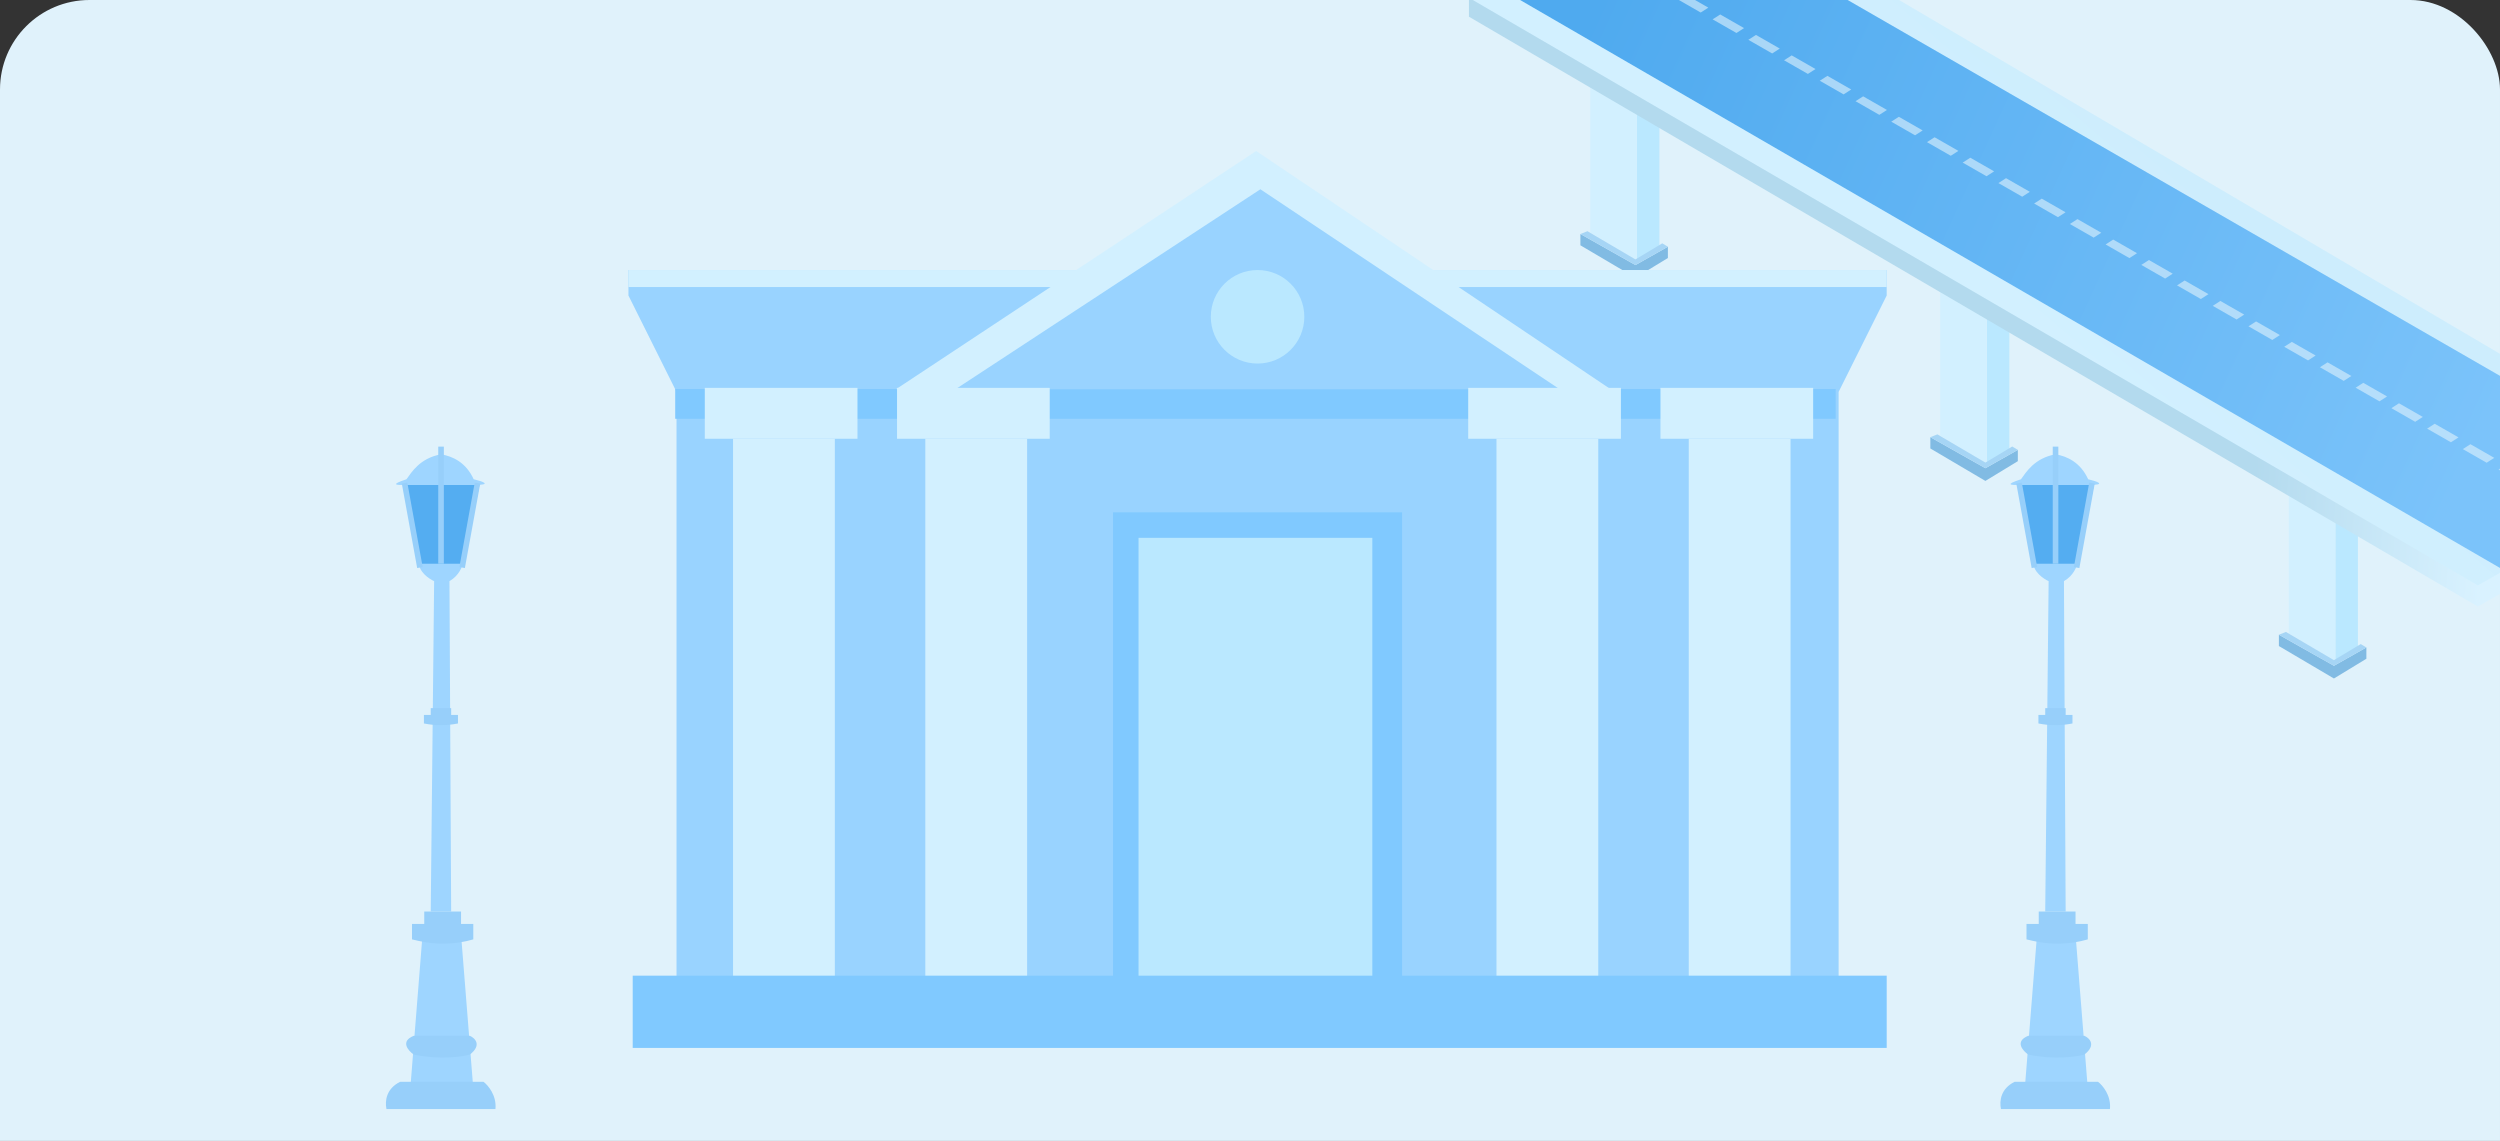 <svg width="447" height="204" viewBox="0 0 447 204" fill="none" xmlns="http://www.w3.org/2000/svg">
<rect x="0" y="0" width="447" height="204" fill="#333333" stroke="none"/>
<g clip-path="url(#clip0_7155_12921)">
<rect width="447" height="328" rx="16" fill="#E0F2FB"/>
<path d="M421.594 115.764V94.318L417.557 91.039V118.539L421.594 115.764Z" fill="#BAE8FF"/>
<path d="M409.233 113.241V86.245L417.559 91.543V118.287L409.233 113.241Z" fill="#D2F0FF"/>
<path d="M423.109 117.783V115.764L417.307 119.044L407.467 113.494V115.512L417.307 121.315L423.109 117.783Z" fill="#81BBE3"/>
<path d="M417.307 119.044L423.109 115.764L422.1 115.159L417.307 118.035L408.728 112.989L407.467 113.493L417.307 119.044Z" fill="#A6D5F5"/>
<path d="M359.273 80.439V58.993L355.237 55.713V83.214L359.273 80.439Z" fill="#BAE8FF"/>
<path d="M346.912 77.916V50.92L355.238 56.218V82.962L346.912 77.916Z" fill="#D2F0FF"/>
<path d="M360.789 82.457V80.439L354.986 83.719L345.147 78.168V80.186L354.986 85.989L360.789 82.457Z" fill="#81BBE3"/>
<path d="M354.986 83.718L360.789 80.438L359.78 79.833L354.986 82.709L346.408 77.663L345.147 78.168L354.986 83.718Z" fill="#A6D5F5"/>
<path d="M296.703 44.112V22.667L292.666 19.387V46.888L296.703 44.112Z" fill="#BAE8FF"/>
<path d="M284.342 41.59V14.594L292.668 19.892V46.635L284.342 41.59Z" fill="#D2F0FF"/>
<path d="M298.219 46.131V44.113L292.416 47.393L282.576 41.842V43.861L292.416 49.663L298.219 46.131Z" fill="#81BBE3"/>
<path d="M292.416 47.392L298.219 44.113L297.21 43.507L292.416 46.383L283.838 41.337L282.576 41.842L292.416 47.392Z" fill="#A6D5F5"/>
<path d="M443.038 108.446L262.646 2.986V-0.546L300.743 -19.468L480.883 83.469V87.001L443.038 108.446Z" fill="url(#paint0_linear_7155_12921)"/>
<path d="M300.491 -23L480.883 83.217L443.038 104.662L262.394 -0.546L300.491 -23Z" fill="url(#paint1_linear_7155_12921)"/>
<path d="M477.855 84.984L295.697 -19.972L266.935 -2.816L447.58 101.888L477.855 84.984Z" fill="url(#paint2_linear_7155_12921)"/>
<path fill-rule="evenodd" clip-rule="evenodd" d="M282.796 -9.956L284.926 -8.736L286.286 -9.61L284.157 -10.83L282.796 -9.956ZM287.055 -7.517L291.313 -5.077L292.673 -5.951L288.415 -8.391L287.055 -7.517ZM293.442 -3.858L297.7 -1.418L299.061 -2.292L294.802 -4.732L293.442 -3.858ZM299.83 -0.199L304.088 2.241L305.448 1.366L301.19 -1.073L299.83 -0.199ZM306.217 3.46L310.475 5.899L311.836 5.025L307.577 2.586L306.217 3.46ZM312.604 7.119L316.863 9.558L318.223 8.684L313.965 6.245L312.604 7.119ZM318.992 10.778L323.25 13.217L324.61 12.343L320.352 9.904L318.992 10.778ZM325.379 14.437L329.637 16.876L330.998 16.002L326.739 13.563L325.379 14.437ZM331.767 18.096L336.025 20.535L337.385 19.661L333.127 17.222L331.767 18.096ZM338.154 21.755L342.412 24.194L343.773 23.32L339.514 20.881L338.154 21.755ZM344.541 25.414L348.8 27.853L350.16 26.979L345.902 24.54L344.541 25.414ZM350.929 29.073L355.187 31.512L356.547 30.638L352.289 28.199L350.929 29.073ZM357.316 32.732L361.574 35.171L362.935 34.297L358.676 31.858L357.316 32.732ZM363.703 36.391L367.962 38.83L369.322 37.956L365.064 35.517L363.703 36.391ZM370.091 40.05L374.349 42.489L375.709 41.615L371.451 39.175L370.091 40.05ZM376.478 43.709L380.737 46.148L382.097 45.274L377.839 42.834L376.478 43.709ZM382.866 47.367L387.124 49.807L388.484 48.933L384.226 46.493L382.866 47.367ZM389.253 51.026L393.511 53.466L394.872 52.592L390.613 50.152L389.253 51.026ZM395.64 54.685L399.899 57.125L401.259 56.251L397.001 53.811L395.64 54.685ZM402.028 58.344L406.286 60.784L407.646 59.91L403.388 57.47L402.028 58.344ZM408.415 62.003L412.674 64.443L414.034 63.569L409.776 61.129L408.415 62.003ZM414.803 65.662L419.061 68.102L420.421 67.227L416.163 64.788L414.803 65.662ZM421.19 69.321L425.448 71.76L426.809 70.886L422.55 68.447L421.19 69.321ZM427.577 72.98L431.836 75.419L433.196 74.545L428.938 72.106L427.577 72.98ZM433.965 76.639L438.223 79.078L439.583 78.204L435.325 75.765L433.965 76.639ZM440.352 80.298L444.61 82.737L445.971 81.863L441.713 79.424L440.352 80.298ZM446.74 83.957L450.998 86.396L452.358 85.522L448.1 83.083L446.74 83.957ZM453.127 87.616L457.385 90.055L458.746 89.181L454.487 86.742L453.127 87.616ZM459.514 91.275L461.644 92.495L463.004 91.62L460.875 90.401L459.514 91.275Z" fill="#E0F2FB" fill-opacity="0.6"/>
<path d="M112.367 48.281H193.256H337.34V52.842L328.745 70.069V183.569H120.962V70.069L112.367 52.842V48.281Z" fill="#99D3FF"/>
<rect x="120.727" y="69.561" width="207.492" height="5.32" fill="#80C9FF"/>
<rect x="112.367" y="48.281" width="224.973" height="3.04" fill="#D2F0FF"/>
<path d="M224.596 27L160.25 69.562H287.937L224.596 27Z" fill="#D2F0FF"/>
<path d="M225.358 33.841L170.891 69.563H278.817L225.358 33.841Z" fill="#99D3FF"/>
<circle cx="224.853" cy="56.642" r="8.36" fill="#BAE8FF"/>
<rect x="126.016" y="69.349" width="27.3" height="9.1" fill="#D2F0FF"/>
<rect x="262.516" y="69.349" width="27.3" height="9.1" fill="#D2F0FF"/>
<rect x="160.391" y="69.349" width="27.3" height="9.1" fill="#D2F0FF"/>
<rect x="296.891" y="69.349" width="27.3" height="9.1" fill="#D2F0FF"/>
<rect x="131.07" y="78.449" width="18.2" height="104.145" fill="#D2F0FF"/>
<rect x="267.57" y="78.449" width="18.2" height="104.145" fill="#D2F0FF"/>
<rect x="165.449" y="78.449" width="18.2" height="104.145" fill="#D2F0FF"/>
<rect x="301.949" y="78.449" width="18.2" height="104.145" fill="#D2F0FF"/>
<rect x="199.012" y="91.604" width="51.683" height="91.965" fill="#80C9FF"/>
<path d="M203.57 96.164H245.373V183.569H203.57V96.164Z" fill="#BAE8FF"/>
<rect x="113.129" y="174.448" width="224.213" height="12.921" fill="#80C9FF"/>
<path d="M362.031 194.645L364.163 167.851H371.166L373.297 194.645H362.031Z" fill="#9ED5FF"/>
<path d="M371.471 100.56H363.555C363.555 102.265 365.382 103.503 366.295 103.909L365.686 162.979H369.34L369.035 103.909C370.74 102.935 371.37 101.271 371.471 100.56Z" fill="#9ED5FF"/>
<path d="M367.529 81.228C363.753 81.915 362.266 84.431 361.351 85.69C358.262 86.719 359.635 86.719 361.007 86.719H373.363C376.933 86.719 374.851 86.033 373.363 85.69C371.99 82.669 369.588 81.571 367.529 81.228Z" fill="#9ED5FF"/>
<path d="M363.41 100.793L361.008 86.721H374.393L371.648 100.793H363.41Z" fill="#54ADF1"/>
<path d="M361.008 86.376L363.754 101.478" stroke="#97CFFA"/>
<path d="M374.047 86.376L371.301 101.478" stroke="#97CFFA"/>
<path d="M367.531 79.856V100.792" stroke="#97CFFA"/>
<path d="M365.687 126.615V127.833H364.469V129.356C366.479 129.758 368.548 129.758 370.558 129.356V127.833H369.34V126.615H365.687Z" fill="#97CFFA"/>
<path d="M364.528 162.979V165.194H362.336V167.962L363.484 168.228C366.724 168.979 370.103 168.888 373.297 167.962V165.194H371.105V162.979H364.528Z" fill="#97CFFA"/>
<path d="M372.69 185.206H362.642C360.206 186.18 361.627 187.844 362.642 188.555C367.27 189.529 371.269 188.961 372.69 188.555C374.882 186.85 373.603 185.612 372.69 185.206Z" fill="#97CFFA"/>
<path d="M375.125 193.428H360.205C357.769 194.646 357.465 196.777 357.769 198.299H377.256C377.5 195.864 375.937 194.037 375.125 193.428Z" fill="#97CFFA"/>
<path d="M73.359 194.645L75.491 167.851H82.494L84.625 194.645H73.359Z" fill="#9ED5FF"/>
<path d="M82.799 100.56H74.883C74.883 102.265 76.71 103.503 77.623 103.909L77.014 162.979H80.668L80.364 103.909C82.069 102.935 82.698 101.271 82.799 100.56Z" fill="#9ED5FF"/>
<path d="M78.857 81.228C75.081 81.915 73.594 84.431 72.679 85.69C69.59 86.719 70.963 86.719 72.336 86.719H84.691C88.261 86.719 86.179 86.033 84.691 85.69C83.319 82.669 80.916 81.571 78.857 81.228Z" fill="#9ED5FF"/>
<path d="M74.739 100.793L72.336 86.721H85.721L82.976 100.793H74.739Z" fill="#54ADF1"/>
<path d="M72.336 86.376L75.082 101.478" stroke="#97CFFA"/>
<path d="M85.375 86.376L82.629 101.478" stroke="#97CFFA"/>
<path d="M78.859 79.856V100.792" stroke="#97CFFA"/>
<path d="M77.015 126.615V127.833H75.797V129.356C77.807 129.758 79.876 129.758 81.886 129.356V127.833H80.669V126.615H77.015Z" fill="#97CFFA"/>
<path d="M75.856 162.979V165.194H73.664V167.962L74.813 168.228C78.052 168.979 81.431 168.888 84.625 167.962V165.194H82.433V162.979H75.856Z" fill="#97CFFA"/>
<path d="M84.018 185.206H73.97C71.534 186.18 72.955 187.844 73.97 188.555C78.598 189.529 82.597 188.961 84.018 188.555C86.21 186.85 84.931 185.612 84.018 185.206Z" fill="#97CFFA"/>
<path d="M86.453 193.428H71.533C69.097 194.646 68.793 196.777 69.097 198.299H88.584C88.828 195.864 87.265 194.037 86.453 193.428Z" fill="#97CFFA"/>
</g>
<defs>
<linearGradient id="paint0_linear_7155_12921" x1="445.561" y1="86.244" x2="403.175" y2="83.217" gradientUnits="userSpaceOnUse">
<stop offset="0.017" stop-color="#D9F2FF"/>
<stop offset="1" stop-color="#B3DAEE"/>
</linearGradient>
<linearGradient id="paint1_linear_7155_12921" x1="396.564" y1="33.243" x2="369.459" y2="65.092" gradientUnits="userSpaceOnUse">
<stop stop-color="#CDEDFD"/>
<stop offset="1" stop-color="#D2F0FF"/>
</linearGradient>
<linearGradient id="paint2_linear_7155_12921" x1="445.562" y1="74.639" x2="284.848" y2="1.221" gradientUnits="userSpaceOnUse">
<stop stop-color="#7BC3FA"/>
<stop offset="1" stop-color="#4FAAEF"/>
</linearGradient>
<clipPath id="clip0_7155_12921">
<rect width="447" height="204" fill="white"/>
</clipPath>
</defs>
</svg>
